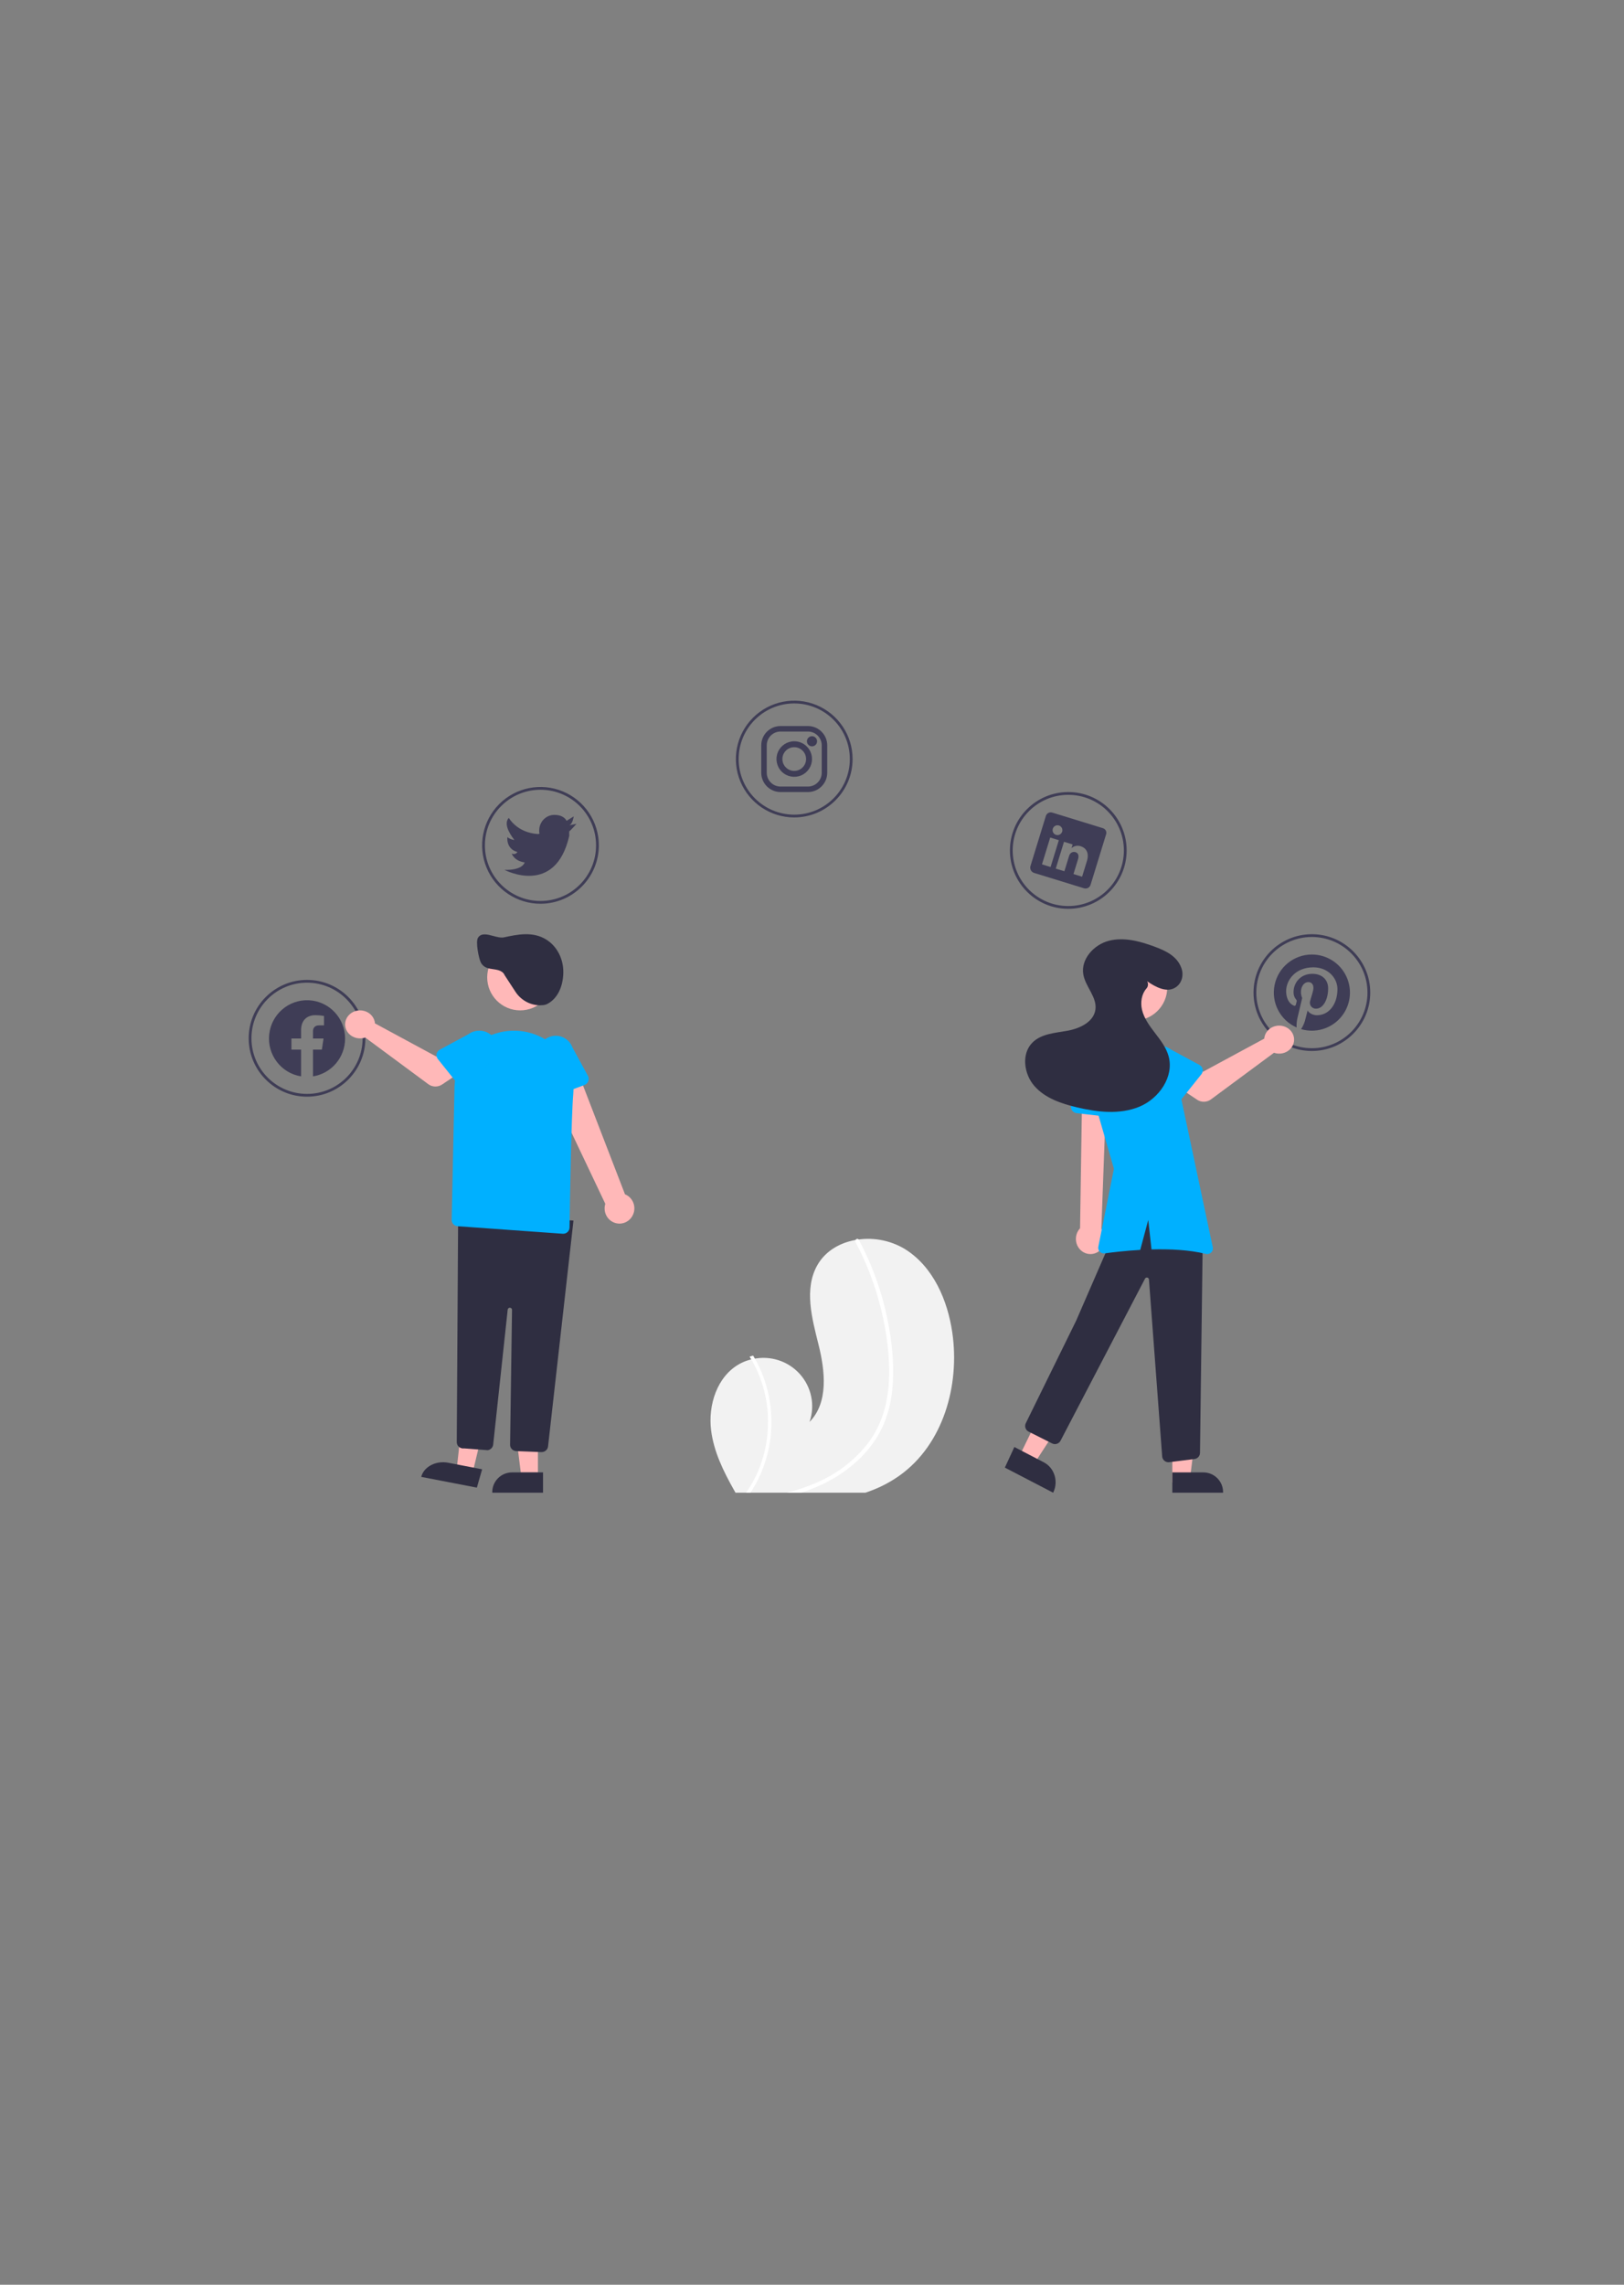 <?xml version="1.0" encoding="UTF-8"?>
<svg width="320px" height="450px" viewBox="0 0 320 450" version="1.1" xmlns="http://www.w3.org/2000/svg" xmlns:xlink="http://www.w3.org/1999/xlink">
    <rect x="0" y="0" width="320" height="450" fill="#808080" stroke="none"/>
    <title>Artboard</title>
    <g id="Artboard" stroke="none" stroke-width="1" fill="none" fill-rule="evenodd">
        <g id="undraw_Social_media_re_w12q-Copy-2" transform="translate(49, 138)">
            <path d="M128.287,152.597 C126.65,153.761 124.876,154.723 123.004,155.459 C122.513,155.654 122.02,155.835 121.519,156 L95.927,156 C95.823,155.821 95.722,155.64 95.619,155.459 C93.543,151.769 91.66,147.935 91.126,143.766 C90.485,138.761 92.281,133.093 96.719,130.634 C97.301,130.312 97.917,130.056 98.556,129.871 C98.82,129.79 99.09,129.725 99.362,129.668 C102.75,128.921 106.279,130.049 108.593,132.617 C110.906,135.185 111.643,138.793 110.52,142.053 C114.282,138.223 113.579,132.011 112.282,126.819 C110.983,121.627 109.408,115.849 112.053,111.184 C113.522,108.59 116.108,106.98 119.007,106.331 C119.097,106.312 119.187,106.293 119.274,106.277 C122.73,105.582 126.323,106.207 129.336,108.027 C134.883,111.496 137.73,118.078 138.654,124.522 C140.144,134.895 136.847,146.469 128.287,152.597 Z" id="Path" fill="#F2F2F2" fill-rule="nonzero"></path>
            <path d="M101.109,132.39 C102.855,136.625 103.412,141.42 102.697,146.063 C102.158,149.468 100.969,152.678 99.224,155.445 C99.105,155.634 98.984,155.82 98.861,156 L98,156 C98.132,155.82 98.262,155.634 98.385,155.445 C101.592,150.672 102.939,144.489 102.086,138.454 C101.586,135.097 100.429,131.929 98.71,129.208 C98.936,129.125 99.166,129.058 99.398,129 C100.051,130.067 100.624,131.201 101.109,132.39 Z" id="Path" fill="#FFFFFF" fill-rule="nonzero"></path>
            <path d="M126.803,135.86 C126.577,138.16 126.006,140.416 125.108,142.557 C124.279,144.451 123.163,146.215 121.796,147.791 C119.004,151.041 115.311,153.487 111.299,155.113 C111.007,155.233 110.712,155.347 110.414,155.456 C109.896,155.652 109.373,155.831 108.848,156 L106,156 C106.672,155.837 107.341,155.655 108.002,155.456 C109.572,154.983 111.105,154.398 112.587,153.707 C116.353,151.979 119.623,149.384 122.111,146.148 C124.778,142.584 125.956,138.3 126.159,133.945 C126.373,129.285 125.746,124.541 124.646,120.007 C123.525,115.359 121.819,110.862 119.567,106.615 C119.462,106.416 119.537,106.172 119.738,106.06 C119.819,106.008 119.918,105.989 120.014,106.006 C120.109,106.03 120.187,106.094 120.227,106.18 C120.506,106.705 120.778,107.23 121.04,107.761 C123.223,112.183 124.831,116.85 125.827,121.655 C126.791,126.29 127.309,131.14 126.803,135.86 Z" id="Path" fill="#FFFFFF" fill-rule="nonzero"></path>
            <path d="M11.5,78 C5.149,78 0,72.851 0,66.5 C0,60.149 5.149,55 11.5,55 C17.851,55 23,60.149 23,66.5 C22.993,72.848 17.848,77.993 11.5,78 L11.5,78 Z M11.5,55.548 C5.451,55.548 0.548,60.451 0.548,66.5 C0.548,72.549 5.451,77.452 11.5,77.452 C17.549,77.452 22.452,72.549 22.452,66.5 C22.446,60.454 17.546,55.554 11.5,55.548 Z" id="Shape" fill="#3F3D56" fill-rule="nonzero"></path>
            <path d="M57.5,40 C52.849,40 48.656,37.198 46.876,32.901 C45.096,28.604 46.08,23.657 49.369,20.369 C52.657,17.08 57.604,16.096 61.901,17.876 C66.198,19.656 69,23.849 69,28.5 C68.993,34.848 63.848,39.993 57.5,40 Z M57.5,17.548 C51.451,17.548 46.548,22.451 46.548,28.5 C46.548,34.549 51.451,39.452 57.5,39.452 C63.549,39.452 68.452,34.549 68.452,28.5 C68.446,22.454 63.546,17.555 57.5,17.548 L57.5,17.548 Z" id="Shape" fill="#3F3D56" fill-rule="nonzero"></path>
            <path d="M107.5,23 C102.849,23 98.656,20.198 96.876,15.901 C95.096,11.604 96.08,6.657 99.369,3.369 C102.657,0.08 107.604,-0.904 111.901,0.876 C116.198,2.656 119,6.849 119,11.5 C118.993,17.848 113.848,22.993 107.5,23 Z M107.5,0.548 C101.451,0.548 96.548,5.451 96.548,11.5 C96.548,17.549 101.451,22.452 107.5,22.452 C113.549,22.452 118.452,17.549 118.452,11.5 C118.446,5.454 113.546,0.555 107.5,0.548 L107.5,0.548 Z" id="Shape" fill="#3F3D56" fill-rule="nonzero"></path>
            <path d="M161.5,41 C155.149,41 150,35.851 150,29.5 C150,23.149 155.149,18 161.5,18 C167.851,18 173,23.149 173,29.5 C172.993,35.848 167.848,40.993 161.5,41 L161.5,41 Z M161.5,18.548 C155.451,18.548 150.548,23.451 150.548,29.5 C150.548,35.549 155.451,40.452 161.5,40.452 C167.549,40.452 172.452,35.549 172.452,29.5 C172.446,23.454 167.546,18.554 161.5,18.548 L161.5,18.548 Z" id="Shape" fill="#3F3D56" fill-rule="nonzero"></path>
            <path d="M209.5,69 C203.149,69 198,63.851 198,57.5 C198,51.149 203.149,46 209.5,46 C215.851,46 221,51.149 221,57.5 C220.993,63.848 215.848,68.993 209.5,69 Z M209.5,46.548 C203.451,46.548 198.548,51.451 198.548,57.5 C198.548,63.549 203.451,68.452 209.5,68.452 C215.549,68.452 220.452,63.549 220.452,57.5 C220.446,51.454 215.546,46.554 209.5,46.548 L209.5,46.548 Z" id="Shape" fill="#3F3D56" fill-rule="nonzero"></path>
            <path d="M63.173,24.549 L64.591,24.256 C64.591,24.256 63.4,25.631 63.173,25.719 L63.173,25.719 C63.152,26.011 63.152,26.305 63.173,26.597 C60.45,38.654 50.409,33.328 50.409,33.328 C54.068,33.416 54.38,31.865 54.38,31.865 C52.253,31.543 51.827,30.109 51.827,30.109 C52.222,30.324 52.711,30.198 52.962,29.816 C50.664,29.202 50.976,26.89 50.976,26.89 C51.386,27.195 51.864,27.386 52.366,27.446 C52.111,27.124 49.955,24.461 51.26,23.085 C51.26,23.085 52.848,26.012 57.018,26.275 L57.301,26.217 C57.253,26.006 57.234,25.789 57.245,25.573 C57.245,23.876 58.578,22.5 60.223,22.5 C62.208,22.5 62.634,23.671 62.634,23.671 L64.052,22.793 C64.024,22.793 63.882,24.256 63.173,24.549 Z" id="Path" fill="#3F3D56" fill-rule="nonzero"></path>
            <polygon id="Path" fill="#FFB8B8" fill-rule="nonzero" points="152 148.534 154.971 150 162 139.163 157.616 137"></polygon>
            <path d="M150.875,147 L156.69,150.02 L156.69,150.021 C157.673,150.531 158.424,151.434 158.778,152.532 C159.132,153.629 159.06,154.831 158.579,155.872 L158.52,156 L149,151.055 L150.875,147 Z" id="Path" fill="#2F2E41" fill-rule="nonzero"></path>
            <polygon id="Path" fill="#FFB8B8" fill-rule="nonzero" points="182.001 154 185.388 154 187 141 182 141"></polygon>
            <path d="M182,152 L188.108,152 L188.108,152 C189.14,152 190.13,152.408 190.86,153.135 C191.59,153.861 192,154.846 192,155.874 L192,156 L182,156 L182,152 Z" id="Path" fill="#2F2E41" fill-rule="nonzero"></path>
            <circle id="Oval" fill="#FFB8B8" fill-rule="nonzero" cx="174.5" cy="56.5" r="6.5"></circle>
            <path d="M181.229,150 C180.569,149.999 180.027,149.477 179.998,148.815 L177.395,114.019 C177.389,113.832 177.258,113.672 177.076,113.63 C176.894,113.588 176.706,113.675 176.62,113.841 L159.968,145.768 C159.654,146.363 158.925,146.6 158.323,146.301 L153.681,143.97 C153.075,143.664 152.828,142.925 153.127,142.313 L163.063,122.093 L169.644,106.946 C172.184,101.921 174.882,99.332 177.89,99.029 C180.977,98.72 184.274,100.851 187.97,105.546 L188,105.585 L187.999,105.634 L187.451,148.138 C187.453,148.778 186.967,149.313 186.332,149.37 L181.35,149.994 C181.31,149.998 181.269,150 181.229,150 Z" id="Path" fill="#2F2E41" fill-rule="nonzero"></path>
            <path d="M167.388,108.545 C168.106,108.084 168.591,107.315 168.713,106.446 C168.834,105.576 168.579,104.695 168.017,104.04 L169,77 L164.222,77.62 L163.819,103.926 C162.803,105.006 162.723,106.708 163.633,107.886 C164.544,109.064 166.157,109.347 167.388,108.545 L167.388,108.545 Z" id="Path" fill="#FFB8B8" fill-rule="nonzero"></path>
            <path d="M169.573,81.992 L163.138,81.243 C162.767,81.2 162.433,80.994 162.223,80.679 C162.013,80.363 161.947,79.97 162.043,79.601 L163.705,73.214 C163.937,71.218 165.704,69.792 167.653,70.025 C169.603,70.258 171.001,72.062 170.779,74.058 L170.999,80.643 C171.012,81.024 170.862,81.393 170.588,81.652 C170.314,81.911 169.943,82.035 169.573,81.992 L169.573,81.992 Z" id="Path" fill="#00B0FF" fill-rule="nonzero"></path>
            <path d="M200.184,66.131 C200.149,66.273 200.127,66.418 200.117,66.563 L188.056,73.084 L185.125,71.502 L182,75.337 L186.899,78.609 C187.712,79.152 188.81,79.127 189.594,78.548 L202.03,69.352 C203.179,69.751 204.471,69.442 205.276,68.575 C206.08,67.709 206.229,66.467 205.649,65.455 C205.069,64.443 203.882,63.874 202.667,64.024 C201.452,64.174 200.464,65.013 200.184,66.131 L200.184,66.131 Z" id="Path" fill="#FFB8B8" fill-rule="nonzero"></path>
            <path d="M187.733,73.577 L183.781,78.519 C183.553,78.804 183.209,78.978 182.837,78.998 C182.465,79.018 182.103,78.88 181.844,78.621 L177.37,74.139 C175.823,72.975 175.545,70.823 176.747,69.328 C177.95,67.833 180.181,67.559 181.733,68.717 L187.345,71.744 C187.67,71.919 187.899,72.223 187.974,72.575 C188.049,72.927 187.961,73.293 187.733,73.577 L187.733,73.577 Z" id="Path" fill="#00B0FF" fill-rule="nonzero"></path>
            <path d="M189.977,107.691 L182.465,72.302 C181.723,68.807 178.256,66.505 174.616,67.091 L172.111,67.495 C170.353,67.778 168.784,68.725 167.748,70.128 L167.748,70.128 C166.097,72.362 165.582,75.2 166.346,77.844 L170.493,92.197 L167.416,107.574 C167.346,107.92 167.454,108.278 167.705,108.533 C167.956,108.789 168.319,108.911 168.68,108.861 C170.221,108.648 172.76,108.343 175.677,108.178 L177.257,102.283 L177.9,108.084 C181.483,107.987 185.372,108.157 188.58,108.963 C188.958,109.061 189.36,108.962 189.645,108.703 C189.929,108.445 190.055,108.062 189.977,107.691 Z" id="Path" fill="#00B0FF" fill-rule="nonzero"></path>
            <path d="M177.032,55.265 C178.749,56.443 181.002,57.654 182.755,56.399 C183.906,55.575 184.269,54.05 183.802,52.711 C182.963,50.303 180.656,49.243 178.451,48.431 C175.584,47.375 172.463,46.534 169.503,47.291 C166.544,48.047 163.928,50.921 164.462,53.937 C164.892,56.363 167.173,58.381 166.849,60.823 C166.523,63.281 163.768,64.575 161.335,65.014 C158.902,65.453 156.18,65.594 154.431,67.347 C152.201,69.583 152.758,73.579 154.857,75.94 C156.955,78.301 160.122,79.371 163.191,80.098 C167.257,81.062 171.655,81.569 175.516,79.969 C179.378,78.369 182.383,74.064 181.264,70.026 C180.792,68.321 179.679,66.879 178.603,65.476 C177.527,64.073 176.438,62.605 176.027,60.884 C175.685,59.449 175.939,57.783 176.887,56.707 C177.241,56.321 177.306,55.75 177.049,55.293 L177.032,55.265 Z" id="Path" fill="#2F2E41" fill-rule="nonzero"></path>
            <path d="M110.208,6.083 C111.702,6.088 112.912,7.298 112.917,8.792 L112.917,14.208 C112.912,15.702 111.702,16.912 110.208,16.917 L104.792,16.917 C103.298,16.912 102.088,15.702 102.083,14.208 L102.083,8.792 C102.088,7.298 103.298,6.088 104.792,6.083 L110.208,6.083 M110.208,5 L104.792,5 C102.7,5.006 101.006,6.7 101,8.792 L101,14.208 C101.006,16.3 102.7,17.994 104.792,18 L110.208,18 C112.3,17.994 113.994,16.3 114,14.208 L114,8.792 C113.994,6.7 112.3,5.006 110.208,5 L110.208,5 Z" id="Shape" fill="#3F3D56" fill-rule="nonzero"></path>
            <path d="M110.998,9 C110.446,8.999 109.999,8.551 110,7.999 C110.001,7.447 110.448,7 111,7 C111.552,7 111.999,7.447 112,7.999 C112.001,8.551 111.554,8.999 111.002,9 C111.001,9 110.999,9 110.998,9 Z" id="Path" fill="#3F3D56" fill-rule="nonzero"></path>
            <path d="M107.5,9.167 C108.789,9.167 109.833,10.211 109.833,11.5 C109.833,12.789 108.789,13.833 107.5,13.833 C106.211,13.833 105.167,12.789 105.167,11.5 C105.167,10.211 106.211,9.167 107.5,9.167 M107.5,8 C106.084,8 104.808,8.853 104.267,10.161 C103.725,11.468 104.024,12.974 105.025,13.975 C106.026,14.976 107.532,15.275 108.839,14.733 C110.147,14.192 111,12.916 111,11.5 C111,9.567 109.433,8 107.5,8 L107.5,8 Z" id="Shape" fill="#3F3D56" fill-rule="nonzero"></path>
            <polygon id="Path" fill="#FFB8B8" fill-rule="nonzero" points="44.143 152 41 151.271 42.361 139 47 140.075"></polygon>
            <path d="M44.962,155 L34,152.883 L34.033,152.769 C34.299,151.842 35.004,151.039 35.993,150.538 C36.982,150.036 38.173,149.877 39.305,150.096 L39.305,150.096 L46,151.389 L44.962,155 Z" id="Path" fill="#2F2E41" fill-rule="nonzero"></path>
            <polygon id="Path" fill="#FFB8B8" fill-rule="nonzero" points="56.999 152 53.612 152 52 139 57 139"></polygon>
            <path d="M58,156 L48,156 L48,155.874 C48,154.846 48.41,153.861 49.14,153.135 C49.87,152.408 50.86,152 51.892,152 L51.892,152 L58,152 L58,156 Z" id="Path" fill="#2F2E41" fill-rule="nonzero"></path>
            <path d="M75.57,101.555 C76.021,100.804 76.123,99.887 75.849,99.052 C75.575,98.217 74.953,97.548 74.15,97.226 L64.416,72 L59,75.36 L70.272,99.1 C69.822,100.546 70.502,102.106 71.854,102.732 C73.205,103.359 74.802,102.853 75.57,101.555 L75.57,101.555 Z" id="Path" fill="#FFB8B8" fill-rule="nonzero"></path>
            <path d="M66.176,75.694 L60.195,77.921 C59.851,78.049 59.468,78.02 59.147,77.842 C58.825,77.663 58.597,77.353 58.522,76.992 L57.212,70.734 C56.552,68.907 57.485,66.886 59.3,66.217 C61.114,65.547 63.125,66.481 63.796,68.304 L66.844,73.893 C67.021,74.216 67.049,74.601 66.92,74.947 C66.792,75.293 66.52,75.566 66.176,75.694 L66.176,75.694 Z" id="Path" fill="#00B0FF" fill-rule="nonzero"></path>
            <path d="M57.72,148 C57.703,148 57.686,148 57.669,147.999 L52.736,147.807 C52.043,147.784 51.497,147.222 51.51,146.546 L51.889,119.987 C51.892,119.765 51.716,119.58 51.488,119.566 C51.261,119.553 51.063,119.717 51.039,119.937 L48.178,146.526 C48.117,147.082 47.684,147.531 47.118,147.624 L47.1,147.627 L42.47,147.272 C42.1,147.327 41.725,147.221 41.442,146.983 C41.159,146.745 40.998,146.398 41,146.034 L41.277,101 L64,102.402 L58.99,146.891 C58.917,147.521 58.371,147.998 57.72,148 Z" id="Path" fill="#2F2E41" fill-rule="nonzero"></path>
            <circle id="Oval" fill="#FFB8B8" fill-rule="nonzero" cx="53.5" cy="54.5" r="6.5"></circle>
            <path d="M61.967,105 C61.936,105 61.904,104.999 61.872,104.997 L41.168,103.512 C40.499,103.464 39.986,102.911 40,102.254 L40.546,76.763 C40.447,72.501 42.759,68.535 46.556,66.458 C50.352,64.381 55.009,64.533 58.656,66.853 C62.303,69.174 64.342,73.282 63.953,77.527 C63.591,81.456 63.303,98.619 63.223,103.786 C63.213,104.459 62.654,104.999 61.967,105 L61.967,105 Z" id="Path" fill="#00B0FF" fill-rule="nonzero"></path>
            <path d="M24.816,63.131 C24.851,63.273 24.873,63.418 24.883,63.563 L36.944,70.084 L39.875,68.502 L43,72.337 L38.101,75.609 C37.288,76.152 36.19,76.127 35.406,75.548 L22.97,66.352 C21.821,66.751 20.529,66.442 19.724,65.575 C18.92,64.709 18.771,63.467 19.351,62.455 C19.931,61.443 21.118,60.874 22.333,61.024 C23.548,61.174 24.536,62.013 24.816,63.131 L24.816,63.131 Z" id="Path" fill="#FFB8B8" fill-rule="nonzero"></path>
            <path d="M37.026,69.573 C37.101,69.221 37.33,68.918 37.656,68.743 L43.268,65.715 C44.821,64.559 47.05,64.834 48.252,66.328 C49.455,67.822 49.177,69.974 47.632,71.138 L43.157,75.621 C42.899,75.88 42.536,76.018 42.164,75.998 C41.792,75.978 41.448,75.804 41.22,75.519 L37.267,70.576 C37.039,70.292 36.951,69.926 37.026,69.573 L37.026,69.573 Z" id="Path" fill="#00B0FF" fill-rule="nonzero"></path>
            <path d="M57.39,60 C55.369,59.985 53.497,58.9 52.432,57.129 C52.375,57.037 52.064,56.566 51.704,56.021 C50.692,54.488 50.455,54.124 50.435,54.07 C50.161,53.342 49.292,53.061 48.611,52.953 C48.484,52.933 48.355,52.915 48.226,52.897 C47.267,52.764 46.275,52.627 45.732,51.541 C45.333,50.743 44.681,47.495 45.182,46.701 C45.809,45.706 47.015,46.029 48.181,46.342 C48.927,46.541 49.699,46.748 50.314,46.616 C52.978,46.045 55.998,45.397 58.665,47.072 C60.788,48.405 62.065,50.922 61.997,53.641 C61.925,56.561 60.69,58.866 58.694,59.807 L58.278,59.932 L58.044,59.962 C57.827,59.987 57.609,60 57.39,60 L57.39,60 Z" id="Path" fill="#2F2E41" fill-rule="nonzero"></path>
            <path d="M209.502,50 C205.952,50 202.888,52.488 202.16,55.962 C201.432,59.435 203.24,62.943 206.491,64.368 C206.46,63.791 206.504,63.213 206.622,62.647 C206.766,62.038 207.586,58.56 207.586,58.56 C207.423,58.186 207.34,57.782 207.345,57.375 C207.345,56.263 207.988,55.433 208.792,55.433 C209.475,55.433 209.803,55.945 209.803,56.558 C209.803,57.244 209.365,58.269 209.14,59.219 C209.05,59.576 209.134,59.955 209.368,60.24 C209.602,60.525 209.958,60.682 210.326,60.662 C211.746,60.662 212.703,58.838 212.703,56.675 C212.703,55.031 211.595,53.803 209.582,53.803 C207.309,53.803 205.889,55.5 205.889,57.395 C205.866,57.929 206.043,58.453 206.384,58.864 C206.507,58.966 206.55,59.135 206.491,59.283 C206.455,59.42 206.374,59.752 206.337,59.885 C206.324,59.968 206.273,60.038 206.198,60.076 C206.124,60.113 206.036,60.112 205.962,60.073 C204.914,59.644 204.425,58.5 204.425,57.207 C204.425,55.078 206.224,52.524 209.787,52.524 C212.65,52.524 214.535,54.596 214.535,56.819 C214.535,59.762 212.898,61.958 210.487,61.958 C209.676,61.958 208.916,61.519 208.655,61.024 C208.655,61.024 208.219,62.751 208.126,63.086 C207.952,63.654 207.699,64.196 207.372,64.693 C210.19,65.525 213.234,64.636 215.161,62.418 C217.088,60.201 217.543,57.064 216.325,54.391 C215.107,51.718 212.44,50.002 209.502,50 L209.502,50 Z" id="Path" fill="#3F3D56" fill-rule="nonzero"></path>
            <path d="M168.289,25.106 L158.39,22.06 C158.137,21.969 157.858,21.982 157.614,22.097 C157.371,22.212 157.183,22.419 157.093,22.672 L154.041,32.593 C153.884,33.151 154.192,33.734 154.741,33.921 L164.637,36.965 C165.185,37.111 165.749,36.788 165.901,36.241 L168.953,26.321 C169.034,26.072 169.009,25.8 168.883,25.57 C168.758,25.34 168.542,25.172 168.289,25.106 L168.289,25.106 Z M158.012,32.766 L156.313,32.243 L157.938,26.96 L159.637,27.483 L158.012,32.766 Z M159.093,26.436 L159.081,26.433 C158.573,26.273 158.29,25.732 158.449,25.224 C158.607,24.715 159.147,24.43 159.656,24.587 C160.165,24.744 160.451,25.282 160.296,25.792 C160.141,26.301 159.603,26.59 159.093,26.436 L159.093,26.436 Z M164.222,34.676 L162.522,34.154 L163.411,31.265 C163.624,30.573 163.522,30.024 162.907,29.835 C162.512,29.717 162.086,29.861 161.843,30.194 C161.757,30.314 161.693,30.45 161.656,30.593 L160.73,33.602 L159.031,33.079 L160.657,27.797 L162.356,28.319 L162.13,29.055 C162.612,28.606 163.301,28.458 163.926,28.667 C165.041,29.01 165.659,30.005 165.171,31.59 L164.222,34.676 Z" id="Shape" fill="#3F3D56" fill-rule="nonzero"></path>
            <path d="M19,66.545 C18.999,62.531 15.875,59.22 11.891,59.01 C7.907,58.801 4.458,61.767 4.041,65.759 C3.625,69.751 6.388,73.372 10.328,73.999 L10.328,68.727 L8.424,68.727 L8.424,66.545 L10.328,66.545 L10.328,64.882 C10.328,62.991 11.448,61.946 13.161,61.946 C13.724,61.954 14.285,62.003 14.84,62.093 L14.84,63.95 L13.894,63.95 C12.963,63.95 12.672,64.532 12.672,65.129 L12.672,66.545 L14.752,66.545 L14.419,68.727 L12.672,68.727 L12.672,74 C16.316,73.419 19,70.258 19,66.545 L19,66.545 Z" id="Path" fill="#3F3D56"></path>
        </g>
    </g>
</svg>